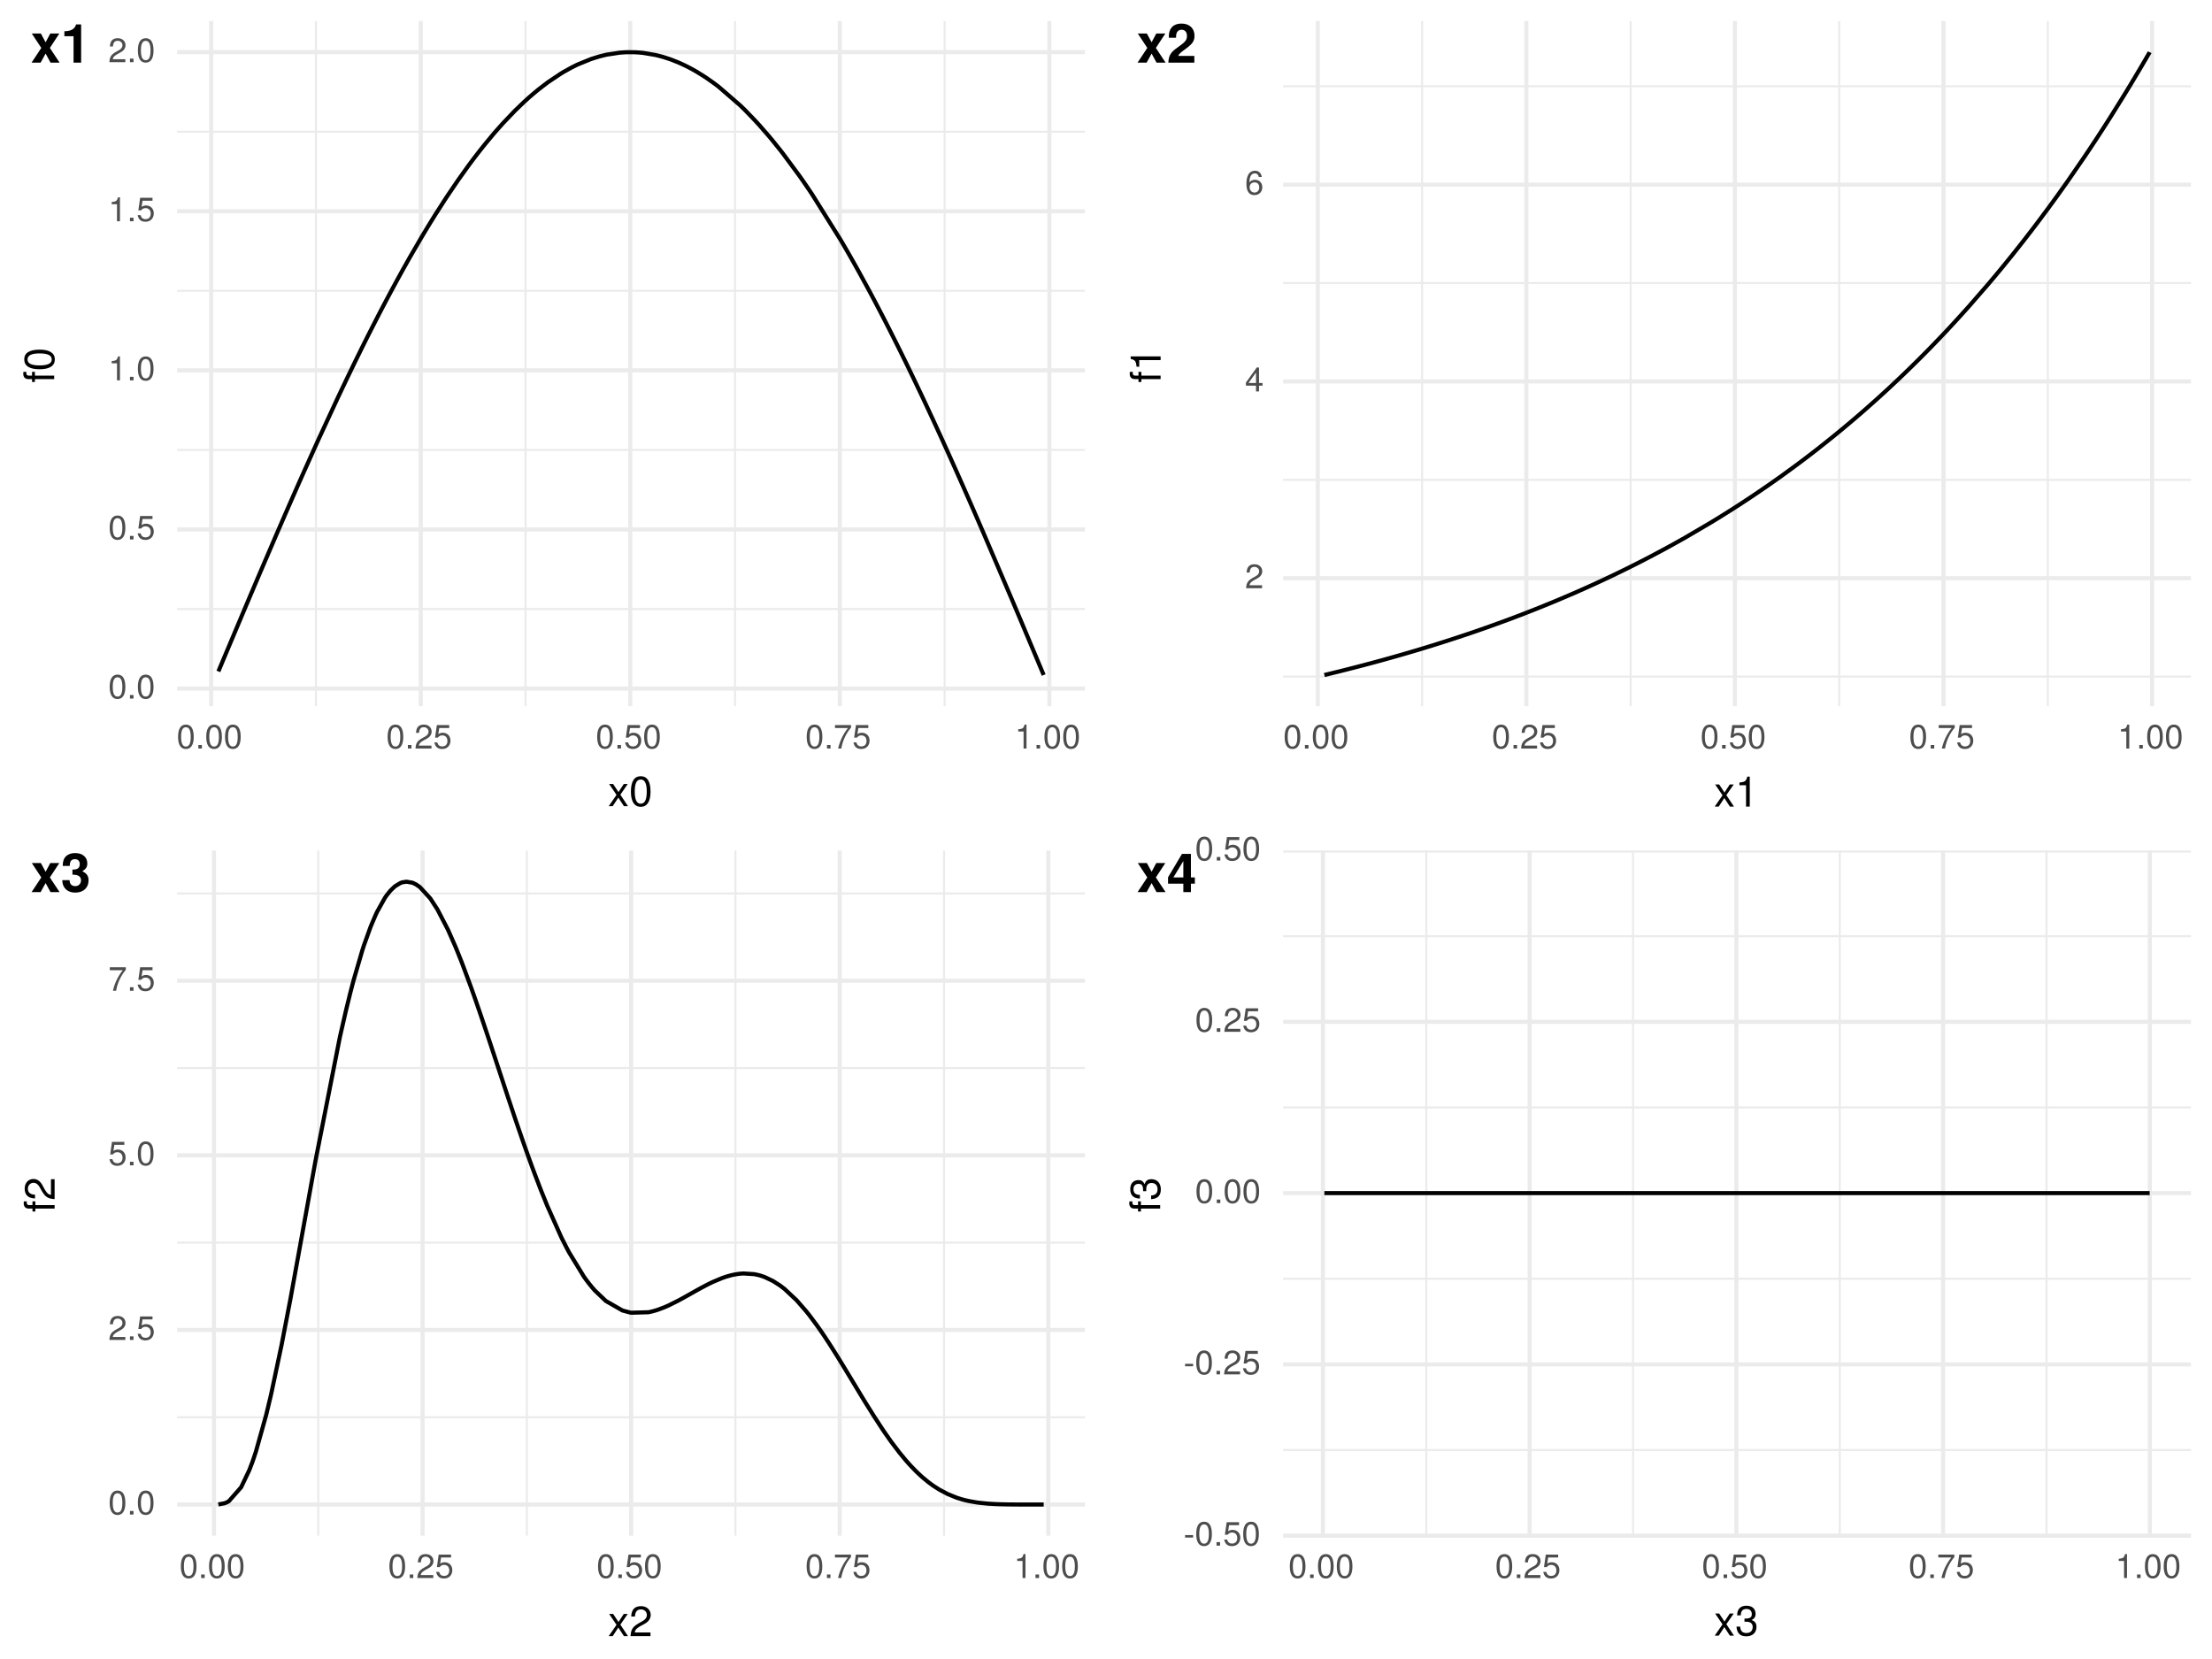 <?xml version="1.0" encoding="UTF-8"?>
<svg xmlns="http://www.w3.org/2000/svg" xmlns:xlink="http://www.w3.org/1999/xlink" width="576pt" height="432pt" viewBox="0 0 576 432" version="1.1">
<defs>
<g>
<symbol overflow="visible" id="glyph0-0">
<path style="stroke:none;" d=""/>
</symbol>
<symbol overflow="visible" id="glyph0-1">
<path style="stroke:none;" d="M 4.453 -3 C 4.453 -5.156 3.781 -6.234 2.422 -6.234 C 1.078 -6.234 0.375 -5.141 0.375 -3.047 C 0.375 -0.953 1.078 0.125 2.422 0.125 C 3.734 0.125 4.453 -0.953 4.453 -3 Z M 3.672 -3.062 C 3.672 -1.297 3.266 -0.516 2.406 -0.516 C 1.578 -0.516 1.172 -1.344 1.172 -3.047 C 1.172 -4.75 1.578 -5.547 2.422 -5.547 C 3.25 -5.547 3.672 -4.734 3.672 -3.062 Z M 3.672 -3.062 "/>
</symbol>
<symbol overflow="visible" id="glyph0-2">
<path style="stroke:none;" d="M 1.688 0 L 1.688 -0.922 L 0.766 -0.922 L 0.766 0 Z M 1.688 0 "/>
</symbol>
<symbol overflow="visible" id="glyph0-3">
<path style="stroke:none;" d="M 4.516 -2.062 C 4.516 -3.297 3.688 -4.109 2.5 -4.109 C 2.062 -4.109 1.703 -4 1.344 -3.734 L 1.594 -5.344 L 4.188 -5.344 L 4.188 -6.109 L 0.969 -6.109 L 0.5 -2.844 L 1.219 -2.844 C 1.578 -3.266 1.875 -3.422 2.359 -3.422 C 3.188 -3.422 3.719 -2.891 3.719 -1.969 C 3.719 -1.062 3.203 -0.547 2.359 -0.547 C 1.688 -0.547 1.266 -0.891 1.078 -1.594 L 0.312 -1.594 C 0.562 -0.359 1.266 0.125 2.375 0.125 C 3.641 0.125 4.516 -0.75 4.516 -2.062 Z M 4.516 -2.062 "/>
</symbol>
<symbol overflow="visible" id="glyph0-4">
<path style="stroke:none;" d="M 3.047 0 L 3.047 -6.234 L 2.547 -6.234 C 2.266 -5.281 2.094 -5.141 0.891 -5 L 0.891 -4.438 L 2.281 -4.438 L 2.281 0 Z M 3.047 0 "/>
</symbol>
<symbol overflow="visible" id="glyph0-5">
<path style="stroke:none;" d="M 4.5 -4.406 C 4.5 -5.469 3.672 -6.234 2.5 -6.234 C 1.219 -6.234 0.484 -5.594 0.438 -4.078 L 1.219 -4.078 C 1.281 -5.125 1.703 -5.562 2.469 -5.562 C 3.172 -5.562 3.703 -5.062 3.703 -4.391 C 3.703 -3.891 3.406 -3.469 2.859 -3.156 L 2.047 -2.703 C 0.75 -1.969 0.375 -1.375 0.297 0 L 4.453 0 L 4.453 -0.766 L 1.172 -0.766 C 1.25 -1.281 1.531 -1.594 2.297 -2.047 L 3.172 -2.531 C 4.047 -2.984 4.5 -3.641 4.5 -4.406 Z M 4.5 -4.406 "/>
</symbol>
<symbol overflow="visible" id="glyph0-6">
<path style="stroke:none;" d="M 4.578 -5.453 L 4.578 -6.109 L 0.406 -6.109 L 0.406 -5.344 L 3.781 -5.344 C 2.531 -3.781 1.656 -1.953 1.219 0 L 2.047 0 C 2.391 -2.016 3.266 -3.891 4.578 -5.453 Z M 4.578 -5.453 "/>
</symbol>
<symbol overflow="visible" id="glyph0-7">
<path style="stroke:none;" d="M 4.578 -1.5 L 4.578 -2.188 L 3.656 -2.188 L 3.656 -6.234 L 3.078 -6.234 L 0.25 -2.312 L 0.25 -1.5 L 2.875 -1.5 L 2.875 0 L 3.656 0 L 3.656 -1.5 Z M 2.875 -2.188 L 0.922 -2.188 L 2.875 -4.922 Z M 2.875 -2.188 "/>
</symbol>
<symbol overflow="visible" id="glyph0-8">
<path style="stroke:none;" d="M 4.516 -1.938 C 4.516 -3.094 3.719 -3.875 2.609 -3.875 C 1.984 -3.875 1.5 -3.641 1.172 -3.188 C 1.172 -4.703 1.672 -5.547 2.562 -5.547 C 3.109 -5.547 3.484 -5.203 3.609 -4.609 L 4.375 -4.609 C 4.234 -5.625 3.562 -6.234 2.609 -6.234 C 1.156 -6.234 0.375 -5.016 0.375 -2.844 C 0.375 -0.891 1.047 0.125 2.469 0.125 C 3.656 0.125 4.516 -0.719 4.516 -1.938 Z M 3.719 -1.875 C 3.719 -1.094 3.188 -0.547 2.484 -0.547 C 1.766 -0.547 1.219 -1.125 1.219 -1.922 C 1.219 -2.688 1.734 -3.188 2.5 -3.188 C 3.25 -3.188 3.719 -2.703 3.719 -1.875 Z M 3.719 -1.875 "/>
</symbol>
<symbol overflow="visible" id="glyph0-9">
<path style="stroke:none;" d="M 2.5 -2.109 L 2.5 -2.75 L 0.406 -2.75 L 0.406 -2.109 Z M 2.5 -2.109 "/>
</symbol>
<symbol overflow="visible" id="glyph1-0">
<path style="stroke:none;" d=""/>
</symbol>
<symbol overflow="visible" id="glyph1-1">
<path style="stroke:none;" d="M 5.203 0 L 3.219 -2.984 L 5.141 -5.766 L 4.109 -5.766 L 2.734 -3.672 L 1.344 -5.766 L 0.297 -5.766 L 2.219 -2.938 L 0.188 0 L 1.234 0 L 2.688 -2.219 L 4.141 0 Z M 5.203 0 "/>
</symbol>
<symbol overflow="visible" id="glyph1-2">
<path style="stroke:none;" d="M 5.578 -3.75 C 5.578 -6.453 4.719 -7.797 3.031 -7.797 C 1.344 -7.797 0.469 -6.438 0.469 -3.812 C 0.469 -1.188 1.359 0.172 3.031 0.172 C 4.672 0.172 5.578 -1.188 5.578 -3.75 Z M 4.594 -3.844 C 4.594 -1.625 4.078 -0.641 3 -0.641 C 1.984 -0.641 1.469 -1.672 1.469 -3.812 C 1.469 -5.938 1.984 -6.938 3.031 -6.938 C 4.062 -6.938 4.594 -5.922 4.594 -3.844 Z M 4.594 -3.844 "/>
</symbol>
<symbol overflow="visible" id="glyph1-3">
<path style="stroke:none;" d="M 3.812 0 L 3.812 -7.797 L 3.172 -7.797 C 2.844 -6.594 2.625 -6.438 1.125 -6.25 L 1.125 -5.562 L 2.844 -5.562 L 2.844 0 Z M 3.812 0 "/>
</symbol>
<symbol overflow="visible" id="glyph1-4">
<path style="stroke:none;" d="M 5.625 -5.516 C 5.625 -6.828 4.594 -7.797 3.125 -7.797 C 1.531 -7.797 0.609 -6.984 0.547 -5.094 L 1.516 -5.094 C 1.594 -6.406 2.141 -6.953 3.094 -6.953 C 3.969 -6.953 4.625 -6.328 4.625 -5.484 C 4.625 -4.875 4.266 -4.344 3.578 -3.953 L 2.562 -3.375 C 0.938 -2.453 0.469 -1.719 0.375 0 L 5.562 0 L 5.562 -0.953 L 1.469 -0.953 C 1.562 -1.594 1.906 -2 2.875 -2.562 L 3.969 -3.156 C 5.062 -3.734 5.625 -4.547 5.625 -5.516 Z M 5.625 -5.516 "/>
</symbol>
<symbol overflow="visible" id="glyph1-5">
<path style="stroke:none;" d="M 5.562 -2.266 C 5.562 -3.219 5.188 -3.766 4.25 -4.078 C 4.969 -4.359 5.328 -4.875 5.328 -5.656 C 5.328 -7 4.438 -7.797 2.953 -7.797 C 1.391 -7.797 0.547 -6.938 0.516 -5.281 L 1.484 -5.281 C 1.5 -6.438 1.984 -6.953 2.969 -6.953 C 3.828 -6.953 4.344 -6.453 4.344 -5.625 C 4.344 -4.781 3.984 -4.438 2.438 -4.438 L 2.438 -3.625 L 2.953 -3.625 C 4.031 -3.625 4.578 -3.125 4.578 -2.25 C 4.578 -1.281 3.969 -0.688 2.953 -0.688 C 1.906 -0.688 1.391 -1.219 1.312 -2.359 L 0.359 -2.359 C 0.469 -0.609 1.328 0.172 2.922 0.172 C 4.531 0.172 5.562 -0.797 5.562 -2.266 Z M 5.562 -2.266 "/>
</symbol>
<symbol overflow="visible" id="glyph2-0">
<path style="stroke:none;" d=""/>
</symbol>
<symbol overflow="visible" id="glyph2-1">
<path style="stroke:none;" d="M -5.016 -2.844 L -5.766 -2.844 L -5.766 -1.875 L -6.672 -1.875 C -7.047 -1.875 -7.25 -2.094 -7.25 -2.516 C -7.25 -2.594 -7.25 -2.625 -7.234 -2.844 L -8 -2.844 C -8.047 -2.625 -8.047 -2.516 -8.047 -2.328 C -8.047 -1.469 -7.562 -0.969 -6.75 -0.969 L -5.766 -0.969 L -5.766 -0.203 L -5.016 -0.203 L -5.016 -0.969 L 0 -0.969 L 0 -1.875 L -5.016 -1.875 Z M -5.016 -2.844 "/>
</symbol>
<symbol overflow="visible" id="glyph2-2">
<path style="stroke:none;" d="M -3.75 -5.578 C -6.453 -5.578 -7.797 -4.719 -7.797 -3.031 C -7.797 -1.344 -6.438 -0.469 -3.812 -0.469 C -1.188 -0.469 0.172 -1.359 0.172 -3.031 C 0.172 -4.672 -1.188 -5.578 -3.75 -5.578 Z M -3.844 -4.594 C -1.625 -4.594 -0.641 -4.078 -0.641 -3 C -0.641 -1.984 -1.672 -1.469 -3.812 -1.469 C -5.938 -1.469 -6.938 -1.984 -6.938 -3.031 C -6.938 -4.062 -5.922 -4.594 -3.844 -4.594 Z M -3.844 -4.594 "/>
</symbol>
<symbol overflow="visible" id="glyph2-3">
<path style="stroke:none;" d="M 0 -3.812 L -7.797 -3.812 L -7.797 -3.172 C -6.594 -2.844 -6.438 -2.625 -6.25 -1.125 L -5.562 -1.125 L -5.562 -2.844 L 0 -2.844 Z M 0 -3.812 "/>
</symbol>
<symbol overflow="visible" id="glyph2-4">
<path style="stroke:none;" d="M -5.516 -5.625 C -6.828 -5.625 -7.797 -4.594 -7.797 -3.125 C -7.797 -1.531 -6.984 -0.609 -5.094 -0.547 L -5.094 -1.516 C -6.406 -1.594 -6.953 -2.141 -6.953 -3.094 C -6.953 -3.969 -6.328 -4.625 -5.484 -4.625 C -4.875 -4.625 -4.344 -4.266 -3.953 -3.578 L -3.375 -2.562 C -2.453 -0.938 -1.719 -0.469 0 -0.375 L 0 -5.562 L -0.953 -5.562 L -0.953 -1.469 C -1.594 -1.562 -2 -1.906 -2.562 -2.875 L -3.156 -3.969 C -3.734 -5.062 -4.547 -5.625 -5.516 -5.625 Z M -5.516 -5.625 "/>
</symbol>
<symbol overflow="visible" id="glyph2-5">
<path style="stroke:none;" d="M -2.266 -5.562 C -3.219 -5.562 -3.766 -5.188 -4.078 -4.25 C -4.359 -4.969 -4.875 -5.328 -5.656 -5.328 C -7 -5.328 -7.797 -4.438 -7.797 -2.953 C -7.797 -1.391 -6.938 -0.547 -5.281 -0.516 L -5.281 -1.484 C -6.438 -1.5 -6.953 -1.984 -6.953 -2.969 C -6.953 -3.828 -6.453 -4.344 -5.625 -4.344 C -4.781 -4.344 -4.438 -3.984 -4.438 -2.438 L -3.625 -2.438 L -3.625 -2.953 C -3.625 -4.031 -3.125 -4.578 -2.25 -4.578 C -1.281 -4.578 -0.688 -3.969 -0.688 -2.953 C -0.688 -1.906 -1.219 -1.391 -2.359 -1.312 L -2.359 -0.359 C -0.609 -0.469 0.172 -1.328 0.172 -2.922 C 0.172 -4.531 -0.797 -5.562 -2.266 -5.562 Z M -2.266 -5.562 "/>
</symbol>
<symbol overflow="visible" id="glyph3-0">
<path style="stroke:none;" d=""/>
</symbol>
<symbol overflow="visible" id="glyph3-1">
<path style="stroke:none;" d="M 7.516 0 L 4.984 -3.828 L 7.453 -7.578 L 5.094 -7.578 L 3.875 -5.297 L 2.641 -7.578 L 0.281 -7.578 L 2.75 -3.828 L 0.219 0 L 2.578 0 L 3.875 -2.359 L 5.156 0 Z M 7.516 0 "/>
</symbol>
<symbol overflow="visible" id="glyph3-2">
<path style="stroke:none;" d="M 5.312 0 L 5.312 -9.953 L 4 -9.953 C 3.688 -8.781 2.672 -8.172 0.953 -8.172 L 0.953 -6.875 L 3.344 -6.875 L 3.344 0 Z M 5.312 0 "/>
</symbol>
<symbol overflow="visible" id="glyph3-3">
<path style="stroke:none;" d="M 7.234 -7.016 C 7.234 -8.938 5.906 -10.172 3.828 -10.172 C 1.75 -10.172 0.547 -8.953 0.547 -6.844 C 0.547 -6.75 0.547 -6.641 0.562 -6.484 L 2.438 -6.484 L 2.438 -6.812 C 2.438 -7.922 2.969 -8.562 3.859 -8.562 C 4.734 -8.562 5.266 -7.969 5.266 -6.969 C 5.266 -5.875 4.922 -5.438 2.719 -3.875 C 1.047 -2.719 0.516 -1.844 0.422 0 L 7.188 0 L 7.188 -1.75 L 2.984 -1.75 C 3.234 -2.297 3.547 -2.578 5 -3.641 C 6.734 -4.906 7.234 -5.656 7.234 -7.016 Z M 7.234 -7.016 "/>
</symbol>
<symbol overflow="visible" id="glyph3-4">
<path style="stroke:none;" d="M 7.25 -3.062 C 7.25 -4.234 6.75 -4.891 5.625 -5.438 C 6.547 -6.016 6.922 -6.547 6.922 -7.453 C 6.922 -9.109 5.688 -10.172 3.766 -10.172 C 1.844 -10.172 0.531 -9.156 0.531 -7 L 0.531 -6.828 L 2.359 -6.828 C 2.359 -8.062 2.75 -8.578 3.719 -8.578 C 4.516 -8.578 4.953 -8.109 4.953 -7.281 C 4.953 -6.281 4.375 -5.875 3.219 -5.875 L 3.047 -5.875 L 3.047 -4.547 C 4.516 -4.547 5.281 -4.125 5.281 -3.062 C 5.281 -2.188 4.656 -1.562 3.812 -1.562 C 2.875 -1.562 2.312 -2.094 2.312 -3.125 L 0.406 -3.125 C 0.406 -1.125 1.734 0.125 3.766 0.125 C 5.891 0.125 7.25 -1.125 7.25 -3.062 Z M 7.25 -3.062 "/>
</symbol>
<symbol overflow="visible" id="glyph3-5">
<path style="stroke:none;" d="M 7.328 -2.203 L 7.328 -3.828 L 6.297 -3.828 L 6.297 -9.953 L 3.969 -9.953 L 0.344 -3.859 L 0.344 -2.203 L 4.328 -2.203 L 4.328 0 L 6.297 0 L 6.297 -2.203 Z M 4.328 -3.828 L 1.734 -3.828 L 4.328 -8.094 Z M 4.328 -3.828 "/>
</symbol>
</g>
<clipPath id="clip1">
  <path d="M 46.117 158 L 283 158 L 283 159 L 46.117 159 Z M 46.117 158 "/>
</clipPath>
<clipPath id="clip2">
  <path d="M 46.117 116 L 283 116 L 283 118 L 46.117 118 Z M 46.117 116 "/>
</clipPath>
<clipPath id="clip3">
  <path d="M 46.117 75 L 283 75 L 283 76 L 46.117 76 Z M 46.117 75 "/>
</clipPath>
<clipPath id="clip4">
  <path d="M 46.117 34 L 283 34 L 283 35 L 46.117 35 Z M 46.117 34 "/>
</clipPath>
<clipPath id="clip5">
  <path d="M 82 5.48 L 83 5.48 L 83 184.883 L 82 184.883 Z M 82 5.48 "/>
</clipPath>
<clipPath id="clip6">
  <path d="M 136 5.48 L 138 5.48 L 138 184.883 L 136 184.883 Z M 136 5.48 "/>
</clipPath>
<clipPath id="clip7">
  <path d="M 191 5.48 L 192 5.48 L 192 184.883 L 191 184.883 Z M 191 5.48 "/>
</clipPath>
<clipPath id="clip8">
  <path d="M 245 5.48 L 247 5.48 L 247 184.883 L 245 184.883 Z M 245 5.48 "/>
</clipPath>
<clipPath id="clip9">
  <path d="M 46.117 178 L 283.52 178 L 283.52 180 L 46.117 180 Z M 46.117 178 "/>
</clipPath>
<clipPath id="clip10">
  <path d="M 46.117 137 L 283.52 137 L 283.52 139 L 46.117 139 Z M 46.117 137 "/>
</clipPath>
<clipPath id="clip11">
  <path d="M 46.117 95 L 283.52 95 L 283.52 97 L 46.117 97 Z M 46.117 95 "/>
</clipPath>
<clipPath id="clip12">
  <path d="M 46.117 54 L 283.52 54 L 283.52 56 L 46.117 56 Z M 46.117 54 "/>
</clipPath>
<clipPath id="clip13">
  <path d="M 46.117 13 L 283.52 13 L 283.52 15 L 46.117 15 Z M 46.117 13 "/>
</clipPath>
<clipPath id="clip14">
  <path d="M 54 5.48 L 56 5.48 L 56 184.883 L 54 184.883 Z M 54 5.48 "/>
</clipPath>
<clipPath id="clip15">
  <path d="M 109 5.48 L 111 5.48 L 111 184.883 L 109 184.883 Z M 109 5.48 "/>
</clipPath>
<clipPath id="clip16">
  <path d="M 163 5.48 L 165 5.48 L 165 184.883 L 163 184.883 Z M 163 5.48 "/>
</clipPath>
<clipPath id="clip17">
  <path d="M 218 5.48 L 220 5.48 L 220 184.883 L 218 184.883 Z M 218 5.48 "/>
</clipPath>
<clipPath id="clip18">
  <path d="M 272 5.48 L 274 5.48 L 274 184.883 L 272 184.883 Z M 272 5.48 "/>
</clipPath>
<clipPath id="clip19">
  <path d="M 334.117 175 L 571 175 L 571 177 L 334.117 177 Z M 334.117 175 "/>
</clipPath>
<clipPath id="clip20">
  <path d="M 334.117 124 L 571 124 L 571 126 L 334.117 126 Z M 334.117 124 "/>
</clipPath>
<clipPath id="clip21">
  <path d="M 334.117 73 L 571 73 L 571 74 L 334.117 74 Z M 334.117 73 "/>
</clipPath>
<clipPath id="clip22">
  <path d="M 334.117 22 L 571 22 L 571 23 L 334.117 23 Z M 334.117 22 "/>
</clipPath>
<clipPath id="clip23">
  <path d="M 370 5.48 L 371 5.48 L 371 184.883 L 370 184.883 Z M 370 5.48 "/>
</clipPath>
<clipPath id="clip24">
  <path d="M 424 5.48 L 425 5.48 L 425 184.883 L 424 184.883 Z M 424 5.48 "/>
</clipPath>
<clipPath id="clip25">
  <path d="M 478 5.48 L 480 5.48 L 480 184.883 L 478 184.883 Z M 478 5.48 "/>
</clipPath>
<clipPath id="clip26">
  <path d="M 532 5.48 L 534 5.48 L 534 184.883 L 532 184.883 Z M 532 5.48 "/>
</clipPath>
<clipPath id="clip27">
  <path d="M 334.117 150 L 571.52 150 L 571.52 152 L 334.117 152 Z M 334.117 150 "/>
</clipPath>
<clipPath id="clip28">
  <path d="M 334.117 98 L 571.52 98 L 571.52 100 L 334.117 100 Z M 334.117 98 "/>
</clipPath>
<clipPath id="clip29">
  <path d="M 334.117 47 L 571.52 47 L 571.52 49 L 334.117 49 Z M 334.117 47 "/>
</clipPath>
<clipPath id="clip30">
  <path d="M 342 5.48 L 344 5.48 L 344 184.883 L 342 184.883 Z M 342 5.48 "/>
</clipPath>
<clipPath id="clip31">
  <path d="M 396 5.48 L 398 5.48 L 398 184.883 L 396 184.883 Z M 396 5.48 "/>
</clipPath>
<clipPath id="clip32">
  <path d="M 451 5.48 L 453 5.48 L 453 184.883 L 451 184.883 Z M 451 5.48 "/>
</clipPath>
<clipPath id="clip33">
  <path d="M 505 5.48 L 507 5.48 L 507 184.883 L 505 184.883 Z M 505 5.48 "/>
</clipPath>
<clipPath id="clip34">
  <path d="M 559 5.48 L 561 5.48 L 561 184.883 L 559 184.883 Z M 559 5.48 "/>
</clipPath>
<clipPath id="clip35">
  <path d="M 46.117 368 L 283 368 L 283 370 L 46.117 370 Z M 46.117 368 "/>
</clipPath>
<clipPath id="clip36">
  <path d="M 46.117 323 L 283 323 L 283 324 L 46.117 324 Z M 46.117 323 "/>
</clipPath>
<clipPath id="clip37">
  <path d="M 46.117 277 L 283 277 L 283 279 L 46.117 279 Z M 46.117 277 "/>
</clipPath>
<clipPath id="clip38">
  <path d="M 46.117 232 L 283 232 L 283 233 L 46.117 233 Z M 46.117 232 "/>
</clipPath>
<clipPath id="clip39">
  <path d="M 82 221.48 L 84 221.48 L 84 400.883 L 82 400.883 Z M 82 221.48 "/>
</clipPath>
<clipPath id="clip40">
  <path d="M 136 221.48 L 138 221.48 L 138 400.883 L 136 400.883 Z M 136 221.48 "/>
</clipPath>
<clipPath id="clip41">
  <path d="M 191 221.48 L 192 221.48 L 192 400.883 L 191 400.883 Z M 191 221.48 "/>
</clipPath>
<clipPath id="clip42">
  <path d="M 245 221.48 L 247 221.48 L 247 400.883 L 245 400.883 Z M 245 221.48 "/>
</clipPath>
<clipPath id="clip43">
  <path d="M 46.117 391 L 283.52 391 L 283.52 393 L 46.117 393 Z M 46.117 391 "/>
</clipPath>
<clipPath id="clip44">
  <path d="M 46.117 345 L 283.52 345 L 283.52 347 L 46.117 347 Z M 46.117 345 "/>
</clipPath>
<clipPath id="clip45">
  <path d="M 46.117 300 L 283.52 300 L 283.52 302 L 46.117 302 Z M 46.117 300 "/>
</clipPath>
<clipPath id="clip46">
  <path d="M 46.117 254 L 283.52 254 L 283.52 256 L 46.117 256 Z M 46.117 254 "/>
</clipPath>
<clipPath id="clip47">
  <path d="M 55 221.48 L 57 221.48 L 57 400.883 L 55 400.883 Z M 55 221.48 "/>
</clipPath>
<clipPath id="clip48">
  <path d="M 109 221.48 L 111 221.48 L 111 400.883 L 109 400.883 Z M 109 221.48 "/>
</clipPath>
<clipPath id="clip49">
  <path d="M 163 221.48 L 165 221.48 L 165 400.883 L 163 400.883 Z M 163 221.48 "/>
</clipPath>
<clipPath id="clip50">
  <path d="M 218 221.48 L 220 221.48 L 220 400.883 L 218 400.883 Z M 218 221.48 "/>
</clipPath>
<clipPath id="clip51">
  <path d="M 272 221.48 L 274 221.48 L 274 400.883 L 272 400.883 Z M 272 221.48 "/>
</clipPath>
<clipPath id="clip52">
  <path d="M 334.117 377 L 571 377 L 571 378 L 334.117 378 Z M 334.117 377 "/>
</clipPath>
<clipPath id="clip53">
  <path d="M 334.117 332 L 571 332 L 571 334 L 334.117 334 Z M 334.117 332 "/>
</clipPath>
<clipPath id="clip54">
  <path d="M 334.117 288 L 571 288 L 571 289 L 334.117 289 Z M 334.117 288 "/>
</clipPath>
<clipPath id="clip55">
  <path d="M 334.117 243 L 571 243 L 571 245 L 334.117 245 Z M 334.117 243 "/>
</clipPath>
<clipPath id="clip56">
  <path d="M 371 221.48 L 372 221.48 L 372 400.883 L 371 400.883 Z M 371 221.48 "/>
</clipPath>
<clipPath id="clip57">
  <path d="M 424 221.48 L 426 221.48 L 426 400.883 L 424 400.883 Z M 424 221.48 "/>
</clipPath>
<clipPath id="clip58">
  <path d="M 478 221.48 L 480 221.48 L 480 400.883 L 478 400.883 Z M 478 221.48 "/>
</clipPath>
<clipPath id="clip59">
  <path d="M 532 221.48 L 534 221.48 L 534 400.883 L 532 400.883 Z M 532 221.48 "/>
</clipPath>
<clipPath id="clip60">
  <path d="M 334.117 399 L 571.52 399 L 571.52 400.883 L 334.117 400.883 Z M 334.117 399 "/>
</clipPath>
<clipPath id="clip61">
  <path d="M 334.117 354 L 571.52 354 L 571.52 356 L 334.117 356 Z M 334.117 354 "/>
</clipPath>
<clipPath id="clip62">
  <path d="M 334.117 310 L 571.52 310 L 571.52 312 L 334.117 312 Z M 334.117 310 "/>
</clipPath>
<clipPath id="clip63">
  <path d="M 334.117 265 L 571.52 265 L 571.52 267 L 334.117 267 Z M 334.117 265 "/>
</clipPath>
<clipPath id="clip64">
  <path d="M 334.117 221.48 L 571.52 221.48 L 571.52 223 L 334.117 223 Z M 334.117 221.48 "/>
</clipPath>
<clipPath id="clip65">
  <path d="M 343 221.48 L 346 221.48 L 346 400.883 L 343 400.883 Z M 343 221.48 "/>
</clipPath>
<clipPath id="clip66">
  <path d="M 397 221.48 L 399 221.48 L 399 400.883 L 397 400.883 Z M 397 221.48 "/>
</clipPath>
<clipPath id="clip67">
  <path d="M 451 221.48 L 453 221.48 L 453 400.883 L 451 400.883 Z M 451 221.48 "/>
</clipPath>
<clipPath id="clip68">
  <path d="M 505 221.48 L 507 221.48 L 507 400.883 L 505 400.883 Z M 505 221.48 "/>
</clipPath>
<clipPath id="clip69">
  <path d="M 559 221.48 L 561 221.48 L 561 400.883 L 559 400.883 Z M 559 221.48 "/>
</clipPath>
</defs>
<g id="surface3">
<rect x="0" y="0" width="576" height="432" style="fill:rgb(100%,100%,100%);fill-opacity:1;stroke:none;"/>
<g clip-path="url(#clip1)" clip-rule="nonzero">
<path style="fill:none;stroke-width:0.533;stroke-linecap:butt;stroke-linejoin:round;stroke:rgb(92.157%,92.157%,92.157%);stroke-opacity:1;stroke-miterlimit:10;" d="M 46.117 158.586 L 282.52 158.586 "/>
</g>
<g clip-path="url(#clip2)" clip-rule="nonzero">
<path style="fill:none;stroke-width:0.533;stroke-linecap:butt;stroke-linejoin:round;stroke:rgb(92.157%,92.157%,92.157%);stroke-opacity:1;stroke-miterlimit:10;" d="M 46.117 117.156 L 282.52 117.156 "/>
</g>
<g clip-path="url(#clip3)" clip-rule="nonzero">
<path style="fill:none;stroke-width:0.533;stroke-linecap:butt;stroke-linejoin:round;stroke:rgb(92.157%,92.157%,92.157%);stroke-opacity:1;stroke-miterlimit:10;" d="M 46.117 75.727 L 282.52 75.727 "/>
</g>
<g clip-path="url(#clip4)" clip-rule="nonzero">
<path style="fill:none;stroke-width:0.533;stroke-linecap:butt;stroke-linejoin:round;stroke:rgb(92.157%,92.157%,92.157%);stroke-opacity:1;stroke-miterlimit:10;" d="M 46.117 34.297 L 282.52 34.297 "/>
</g>
<g clip-path="url(#clip5)" clip-rule="nonzero">
<path style="fill:none;stroke-width:0.533;stroke-linecap:butt;stroke-linejoin:round;stroke:rgb(92.157%,92.157%,92.157%);stroke-opacity:1;stroke-miterlimit:10;" d="M 82.277 183.883 L 82.277 5.48 "/>
</g>
<g clip-path="url(#clip6)" clip-rule="nonzero">
<path style="fill:none;stroke-width:0.533;stroke-linecap:butt;stroke-linejoin:round;stroke:rgb(92.157%,92.157%,92.157%);stroke-opacity:1;stroke-miterlimit:10;" d="M 136.84 183.883 L 136.84 5.48 "/>
</g>
<g clip-path="url(#clip7)" clip-rule="nonzero">
<path style="fill:none;stroke-width:0.533;stroke-linecap:butt;stroke-linejoin:round;stroke:rgb(92.157%,92.157%,92.157%);stroke-opacity:1;stroke-miterlimit:10;" d="M 191.406 183.883 L 191.406 5.48 "/>
</g>
<g clip-path="url(#clip8)" clip-rule="nonzero">
<path style="fill:none;stroke-width:0.533;stroke-linecap:butt;stroke-linejoin:round;stroke:rgb(92.157%,92.157%,92.157%);stroke-opacity:1;stroke-miterlimit:10;" d="M 245.973 183.883 L 245.973 5.48 "/>
</g>
<g clip-path="url(#clip9)" clip-rule="nonzero">
<path style="fill:none;stroke-width:1.067;stroke-linecap:butt;stroke-linejoin:round;stroke:rgb(92.157%,92.157%,92.157%);stroke-opacity:1;stroke-miterlimit:10;" d="M 46.117 179.301 L 282.52 179.301 "/>
</g>
<g clip-path="url(#clip10)" clip-rule="nonzero">
<path style="fill:none;stroke-width:1.067;stroke-linecap:butt;stroke-linejoin:round;stroke:rgb(92.157%,92.157%,92.157%);stroke-opacity:1;stroke-miterlimit:10;" d="M 46.117 137.871 L 282.52 137.871 "/>
</g>
<g clip-path="url(#clip11)" clip-rule="nonzero">
<path style="fill:none;stroke-width:1.067;stroke-linecap:butt;stroke-linejoin:round;stroke:rgb(92.157%,92.157%,92.157%);stroke-opacity:1;stroke-miterlimit:10;" d="M 46.117 96.441 L 282.52 96.441 "/>
</g>
<g clip-path="url(#clip12)" clip-rule="nonzero">
<path style="fill:none;stroke-width:1.067;stroke-linecap:butt;stroke-linejoin:round;stroke:rgb(92.157%,92.157%,92.157%);stroke-opacity:1;stroke-miterlimit:10;" d="M 46.117 55.012 L 282.52 55.012 "/>
</g>
<g clip-path="url(#clip13)" clip-rule="nonzero">
<path style="fill:none;stroke-width:1.067;stroke-linecap:butt;stroke-linejoin:round;stroke:rgb(92.157%,92.157%,92.157%);stroke-opacity:1;stroke-miterlimit:10;" d="M 46.117 13.582 L 282.52 13.582 "/>
</g>
<g clip-path="url(#clip14)" clip-rule="nonzero">
<path style="fill:none;stroke-width:1.067;stroke-linecap:butt;stroke-linejoin:round;stroke:rgb(92.157%,92.157%,92.157%);stroke-opacity:1;stroke-miterlimit:10;" d="M 54.992 183.883 L 54.992 5.48 "/>
</g>
<g clip-path="url(#clip15)" clip-rule="nonzero">
<path style="fill:none;stroke-width:1.067;stroke-linecap:butt;stroke-linejoin:round;stroke:rgb(92.157%,92.157%,92.157%);stroke-opacity:1;stroke-miterlimit:10;" d="M 109.559 183.883 L 109.559 5.48 "/>
</g>
<g clip-path="url(#clip16)" clip-rule="nonzero">
<path style="fill:none;stroke-width:1.067;stroke-linecap:butt;stroke-linejoin:round;stroke:rgb(92.157%,92.157%,92.157%);stroke-opacity:1;stroke-miterlimit:10;" d="M 164.125 183.883 L 164.125 5.48 "/>
</g>
<g clip-path="url(#clip17)" clip-rule="nonzero">
<path style="fill:none;stroke-width:1.067;stroke-linecap:butt;stroke-linejoin:round;stroke:rgb(92.157%,92.157%,92.157%);stroke-opacity:1;stroke-miterlimit:10;" d="M 218.688 183.883 L 218.688 5.48 "/>
</g>
<g clip-path="url(#clip18)" clip-rule="nonzero">
<path style="fill:none;stroke-width:1.067;stroke-linecap:butt;stroke-linejoin:round;stroke:rgb(92.157%,92.157%,92.157%);stroke-opacity:1;stroke-miterlimit:10;" d="M 273.254 183.883 L 273.254 5.48 "/>
</g>
<path style="fill:none;stroke-width:1.067;stroke-linecap:butt;stroke-linejoin:round;stroke:rgb(0%,0%,0%);stroke-opacity:1;stroke-miterlimit:1;" d="M 56.863 174.84 L 57.559 173.188 L 58.34 171.324 L 63.402 159.297 L 63.98 157.926 L 65.43 154.504 L 67.57 149.469 L 72.098 138.914 L 72.25 138.562 L 75.195 131.789 L 75.375 131.379 L 76.453 128.926 L 76.535 128.738 L 77.582 126.363 L 77.777 125.922 L 78.023 125.371 L 78.738 123.762 L 78.914 123.367 L 79.32 122.457 L 82.043 116.398 L 82.195 116.059 L 82.305 115.824 L 82.891 114.531 L 83.145 113.973 L 87.781 103.965 L 88.262 102.945 L 90.152 98.969 L 90.258 98.754 L 90.727 97.773 L 90.918 97.379 L 91.672 95.824 L 92.16 94.812 L 92.758 93.594 L 94.355 90.352 L 95.215 88.629 L 95.957 87.152 L 95.961 87.145 L 97.906 83.332 L 98.395 82.383 L 98.633 81.918 L 99.07 81.078 L 100.312 78.707 L 100.641 78.09 L 101.484 76.504 L 101.578 76.328 L 102.18 75.207 L 103.621 72.555 L 103.977 71.906 L 104.801 70.414 L 105.047 69.973 L 106.695 67.047 L 109.793 61.727 L 111.211 59.371 L 111.395 59.066 L 112.266 57.648 L 113.328 55.938 L 113.359 55.891 L 113.406 55.816 L 115.918 51.902 L 116.039 51.719 L 116.047 51.703 L 116.426 51.129 L 119.293 46.902 L 121.523 43.777 L 121.832 43.348 L 122.09 43 L 122.512 42.43 L 123.211 41.496 L 123.535 41.07 L 123.812 40.703 L 124.668 39.598 L 124.996 39.18 L 125.277 38.82 L 125.758 38.219 L 125.945 37.984 L 126.527 37.266 L 128.387 35.027 L 128.695 34.668 L 129.324 33.941 L 129.555 33.68 L 130.938 32.133 L 134.07 28.848 L 134.086 28.832 L 136.465 26.543 L 137.52 25.586 L 137.754 25.379 L 139.012 24.293 L 140.277 23.25 L 142.68 21.414 L 146.035 19.168 L 146.508 18.883 L 146.668 18.785 L 148.809 17.594 L 150.062 16.965 L 150.523 16.75 L 153.934 15.363 L 156.062 14.699 L 157.855 14.258 L 157.984 14.23 L 161.398 13.711 L 162.723 13.617 L 162.969 13.605 L 163.566 13.59 L 165.223 13.605 L 165.812 13.633 L 166.746 13.703 L 167.453 13.773 L 170.668 14.316 L 171.555 14.531 L 172.414 14.762 L 172.527 14.793 L 172.996 14.934 L 174.465 15.414 L 174.926 15.582 L 176.621 16.258 L 176.816 16.34 L 177.312 16.559 L 178.617 17.176 L 179.566 17.66 L 180.242 18.023 L 181.062 18.484 L 181.406 18.684 L 183.055 19.699 L 184.129 20.406 L 185.891 21.652 L 186.199 21.879 L 186.41 22.035 L 186.91 22.414 L 187.105 22.566 L 187.129 22.586 L 192.711 27.414 L 193.859 28.531 L 194.148 28.82 L 196.703 31.473 L 197.812 32.688 L 200.262 35.5 L 201.215 36.645 L 203.363 39.32 L 203.406 39.375 L 203.875 39.98 L 208.27 45.926 L 208.582 46.371 L 209.023 47.004 L 210.383 48.98 L 211.453 50.574 L 218.934 62.531 L 219.668 63.781 L 219.934 64.238 L 220.766 65.672 L 220.82 65.766 L 221.051 66.172 L 222.254 68.285 L 222.312 68.391 L 222.898 69.434 L 223.633 70.746 L 225.875 74.848 L 226.156 75.367 L 226.609 76.207 L 226.652 76.293 L 227.672 78.203 L 229.742 82.164 L 230.219 83.09 L 231.242 85.086 L 233.117 88.801 L 234.086 90.746 L 234.129 90.832 L 234.445 91.469 L 234.891 92.375 L 236.035 94.707 L 236.086 94.812 L 236.203 95.051 L 236.359 95.371 L 238.031 98.836 L 239.258 101.41 L 239.891 102.738 L 240.777 104.621 L 241.398 105.949 L 243.043 109.484 L 244.426 112.492 L 245.086 113.938 L 246.43 116.895 L 246.949 118.043 L 247.035 118.234 L 248.855 122.289 L 249.156 122.961 L 249.16 122.969 L 250.844 126.766 L 250.879 126.848 L 252.141 129.707 L 252.855 131.336 L 253.645 133.141 L 253.707 133.285 L 254.359 134.781 L 256.031 138.641 L 263.504 156.121 L 264.234 157.848 L 265.895 161.781 L 271.773 175.773 "/>
<g style="fill:rgb(30.196%,30.196%,30.196%);fill-opacity:1;">
  <use xlink:href="#glyph0-1" x="28.188" y="181.903"/>
  <use xlink:href="#glyph0-2" x="33.08" y="181.903"/>
  <use xlink:href="#glyph0-1" x="35.526" y="181.903"/>
</g>
<g style="fill:rgb(30.196%,30.196%,30.196%);fill-opacity:1;">
  <use xlink:href="#glyph0-1" x="28.188" y="140.474"/>
  <use xlink:href="#glyph0-2" x="33.08" y="140.474"/>
  <use xlink:href="#glyph0-3" x="35.526" y="140.474"/>
</g>
<g style="fill:rgb(30.196%,30.196%,30.196%);fill-opacity:1;">
  <use xlink:href="#glyph0-4" x="28.188" y="99.044"/>
  <use xlink:href="#glyph0-2" x="33.08" y="99.044"/>
  <use xlink:href="#glyph0-1" x="35.526" y="99.044"/>
</g>
<g style="fill:rgb(30.196%,30.196%,30.196%);fill-opacity:1;">
  <use xlink:href="#glyph0-4" x="28.188" y="57.614"/>
  <use xlink:href="#glyph0-2" x="33.08" y="57.614"/>
  <use xlink:href="#glyph0-3" x="35.526" y="57.614"/>
</g>
<g style="fill:rgb(30.196%,30.196%,30.196%);fill-opacity:1;">
  <use xlink:href="#glyph0-5" x="28.188" y="16.185"/>
  <use xlink:href="#glyph0-2" x="33.08" y="16.185"/>
  <use xlink:href="#glyph0-1" x="35.526" y="16.185"/>
</g>
<g style="fill:rgb(30.196%,30.196%,30.196%);fill-opacity:1;">
  <use xlink:href="#glyph0-1" x="45.992" y="194.915"/>
  <use xlink:href="#glyph0-2" x="50.885" y="194.915"/>
  <use xlink:href="#glyph0-1" x="53.331" y="194.915"/>
  <use xlink:href="#glyph0-1" x="58.224" y="194.915"/>
</g>
<g style="fill:rgb(30.196%,30.196%,30.196%);fill-opacity:1;">
  <use xlink:href="#glyph0-1" x="100.559" y="194.915"/>
  <use xlink:href="#glyph0-2" x="105.451" y="194.915"/>
  <use xlink:href="#glyph0-5" x="107.897" y="194.915"/>
  <use xlink:href="#glyph0-3" x="112.79" y="194.915"/>
</g>
<g style="fill:rgb(30.196%,30.196%,30.196%);fill-opacity:1;">
  <use xlink:href="#glyph0-1" x="155.125" y="194.915"/>
  <use xlink:href="#glyph0-2" x="160.018" y="194.915"/>
  <use xlink:href="#glyph0-3" x="162.464" y="194.915"/>
  <use xlink:href="#glyph0-1" x="167.356" y="194.915"/>
</g>
<g style="fill:rgb(30.196%,30.196%,30.196%);fill-opacity:1;">
  <use xlink:href="#glyph0-1" x="209.688" y="194.915"/>
  <use xlink:href="#glyph0-2" x="214.58" y="194.915"/>
  <use xlink:href="#glyph0-6" x="217.026" y="194.915"/>
  <use xlink:href="#glyph0-3" x="221.919" y="194.915"/>
</g>
<g style="fill:rgb(30.196%,30.196%,30.196%);fill-opacity:1;">
  <use xlink:href="#glyph0-4" x="264.254" y="194.915"/>
  <use xlink:href="#glyph0-2" x="269.146" y="194.915"/>
  <use xlink:href="#glyph0-1" x="271.593" y="194.915"/>
  <use xlink:href="#glyph0-1" x="276.485" y="194.915"/>
</g>
<g style="fill:rgb(0%,0%,0%);fill-opacity:1;">
  <use xlink:href="#glyph1-1" x="158.32" y="209.921"/>
  <use xlink:href="#glyph1-2" x="163.82" y="209.921"/>
</g>
<g style="fill:rgb(0%,0%,0%);fill-opacity:1;">
  <use xlink:href="#glyph2-1" x="14.108" y="99.68"/>
  <use xlink:href="#glyph2-2" x="14.108" y="96.622"/>
</g>
<g style="fill:rgb(0%,0%,0%);fill-opacity:1;">
  <use xlink:href="#glyph3-1" x="8" y="16.309"/>
  <use xlink:href="#glyph3-2" x="15.812" y="16.309"/>
</g>
<g clip-path="url(#clip19)" clip-rule="nonzero">
<path style="fill:none;stroke-width:0.533;stroke-linecap:butt;stroke-linejoin:round;stroke:rgb(92.157%,92.157%,92.157%);stroke-opacity:1;stroke-miterlimit:10;" d="M 334.117 176.18 L 570.52 176.18 "/>
</g>
<g clip-path="url(#clip20)" clip-rule="nonzero">
<path style="fill:none;stroke-width:0.533;stroke-linecap:butt;stroke-linejoin:round;stroke:rgb(92.157%,92.157%,92.157%);stroke-opacity:1;stroke-miterlimit:10;" d="M 334.117 124.941 L 570.52 124.941 "/>
</g>
<g clip-path="url(#clip21)" clip-rule="nonzero">
<path style="fill:none;stroke-width:0.533;stroke-linecap:butt;stroke-linejoin:round;stroke:rgb(92.157%,92.157%,92.157%);stroke-opacity:1;stroke-miterlimit:10;" d="M 334.117 73.699 L 570.52 73.699 "/>
</g>
<g clip-path="url(#clip22)" clip-rule="nonzero">
<path style="fill:none;stroke-width:0.533;stroke-linecap:butt;stroke-linejoin:round;stroke:rgb(92.157%,92.157%,92.157%);stroke-opacity:1;stroke-miterlimit:10;" d="M 334.117 22.461 L 570.52 22.461 "/>
</g>
<g clip-path="url(#clip23)" clip-rule="nonzero">
<path style="fill:none;stroke-width:0.533;stroke-linecap:butt;stroke-linejoin:round;stroke:rgb(92.157%,92.157%,92.157%);stroke-opacity:1;stroke-miterlimit:10;" d="M 370.301 183.883 L 370.301 5.48 "/>
</g>
<g clip-path="url(#clip24)" clip-rule="nonzero">
<path style="fill:none;stroke-width:0.533;stroke-linecap:butt;stroke-linejoin:round;stroke:rgb(92.157%,92.157%,92.157%);stroke-opacity:1;stroke-miterlimit:10;" d="M 424.617 183.883 L 424.617 5.48 "/>
</g>
<g clip-path="url(#clip25)" clip-rule="nonzero">
<path style="fill:none;stroke-width:0.533;stroke-linecap:butt;stroke-linejoin:round;stroke:rgb(92.157%,92.157%,92.157%);stroke-opacity:1;stroke-miterlimit:10;" d="M 478.934 183.883 L 478.934 5.48 "/>
</g>
<g clip-path="url(#clip26)" clip-rule="nonzero">
<path style="fill:none;stroke-width:0.533;stroke-linecap:butt;stroke-linejoin:round;stroke:rgb(92.157%,92.157%,92.157%);stroke-opacity:1;stroke-miterlimit:10;" d="M 533.246 183.883 L 533.246 5.48 "/>
</g>
<g clip-path="url(#clip27)" clip-rule="nonzero">
<path style="fill:none;stroke-width:1.067;stroke-linecap:butt;stroke-linejoin:round;stroke:rgb(92.157%,92.157%,92.157%);stroke-opacity:1;stroke-miterlimit:10;" d="M 334.117 150.562 L 570.52 150.562 "/>
</g>
<g clip-path="url(#clip28)" clip-rule="nonzero">
<path style="fill:none;stroke-width:1.067;stroke-linecap:butt;stroke-linejoin:round;stroke:rgb(92.157%,92.157%,92.157%);stroke-opacity:1;stroke-miterlimit:10;" d="M 334.117 99.32 L 570.52 99.32 "/>
</g>
<g clip-path="url(#clip29)" clip-rule="nonzero">
<path style="fill:none;stroke-width:1.067;stroke-linecap:butt;stroke-linejoin:round;stroke:rgb(92.157%,92.157%,92.157%);stroke-opacity:1;stroke-miterlimit:10;" d="M 334.117 48.082 L 570.52 48.082 "/>
</g>
<g clip-path="url(#clip30)" clip-rule="nonzero">
<path style="fill:none;stroke-width:1.067;stroke-linecap:butt;stroke-linejoin:round;stroke:rgb(92.157%,92.157%,92.157%);stroke-opacity:1;stroke-miterlimit:10;" d="M 343.145 183.883 L 343.145 5.48 "/>
</g>
<g clip-path="url(#clip31)" clip-rule="nonzero">
<path style="fill:none;stroke-width:1.067;stroke-linecap:butt;stroke-linejoin:round;stroke:rgb(92.157%,92.157%,92.157%);stroke-opacity:1;stroke-miterlimit:10;" d="M 397.461 183.883 L 397.461 5.48 "/>
</g>
<g clip-path="url(#clip32)" clip-rule="nonzero">
<path style="fill:none;stroke-width:1.067;stroke-linecap:butt;stroke-linejoin:round;stroke:rgb(92.157%,92.157%,92.157%);stroke-opacity:1;stroke-miterlimit:10;" d="M 451.773 183.883 L 451.773 5.48 "/>
</g>
<g clip-path="url(#clip33)" clip-rule="nonzero">
<path style="fill:none;stroke-width:1.067;stroke-linecap:butt;stroke-linejoin:round;stroke:rgb(92.157%,92.157%,92.157%);stroke-opacity:1;stroke-miterlimit:10;" d="M 506.09 183.883 L 506.09 5.48 "/>
</g>
<g clip-path="url(#clip34)" clip-rule="nonzero">
<path style="fill:none;stroke-width:1.067;stroke-linecap:butt;stroke-linejoin:round;stroke:rgb(92.157%,92.157%,92.157%);stroke-opacity:1;stroke-miterlimit:10;" d="M 560.406 183.883 L 560.406 5.48 "/>
</g>
<path style="fill:none;stroke-width:1.067;stroke-linecap:butt;stroke-linejoin:round;stroke:rgb(0%,0%,0%);stroke-opacity:1;stroke-miterlimit:1;" d="M 344.863 175.773 L 344.906 175.762 L 348.297 174.938 L 349.418 174.66 L 350.27 174.445 L 352.34 173.918 L 352.641 173.84 L 353.613 173.59 L 354.156 173.449 L 354.297 173.41 L 354.695 173.309 L 355.031 173.219 L 355.262 173.16 L 357.777 172.488 L 357.789 172.484 L 359.715 171.961 L 360.836 171.648 L 361.656 171.422 L 362.121 171.293 L 363.359 170.941 L 363.773 170.824 L 363.938 170.777 L 364.5 170.617 L 365.082 170.449 L 365.645 170.285 L 366.203 170.121 L 366.41 170.062 L 366.984 169.895 L 367.543 169.73 L 369.145 169.254 L 369.68 169.094 L 371.516 168.535 L 372.523 168.227 L 375.625 167.25 L 378.145 166.441 L 378.418 166.352 L 381.477 165.34 L 383.781 164.559 L 384.367 164.359 L 384.465 164.324 L 386.84 163.496 L 388.129 163.039 L 388.262 162.988 L 391.57 161.789 L 392.816 161.328 L 394.297 160.773 L 396.094 160.09 L 396.902 159.777 L 397.684 159.473 L 398.086 159.316 L 398.188 159.277 L 398.297 159.234 L 398.594 159.117 L 399.68 158.688 L 400.691 158.285 L 402.18 157.684 L 403.555 157.121 L 404.336 156.801 L 405.352 156.379 L 405.879 156.156 L 406.359 155.953 L 406.555 155.871 L 410.133 154.336 L 411.203 153.863 L 411.379 153.785 L 412.551 153.266 L 413.031 153.051 L 413.809 152.703 L 415.059 152.133 L 415.582 151.891 L 416.434 151.5 L 416.52 151.461 L 416.68 151.387 L 416.914 151.277 L 417.602 150.957 L 419.023 150.285 L 420.184 149.734 L 421.91 148.898 L 421.977 148.867 L 423.387 148.172 L 424.543 147.602 L 427.281 146.219 L 427.84 145.93 L 428.625 145.527 L 430.32 144.641 L 430.539 144.523 L 432.949 143.238 L 433.641 142.867 L 434.805 142.23 L 435.34 141.938 L 438.68 140.07 L 445.441 136.102 L 446.695 135.34 L 447.32 134.957 L 447.43 134.891 L 450.238 133.137 L 451.371 132.418 L 452.898 131.434 L 453.012 131.363 L 455.859 129.492 L 456.777 128.875 L 457.68 128.266 L 460.648 126.23 L 461.16 125.875 L 462.824 124.699 L 464.141 123.762 L 468.047 120.902 L 469.566 119.766 L 470.332 119.184 L 471.199 118.523 L 471.922 117.969 L 472.086 117.84 L 472.23 117.73 L 472.551 117.48 L 472.648 117.402 L 473.59 116.672 L 477.254 113.75 L 477.27 113.738 L 477.66 113.418 L 477.703 113.383 L 479.301 112.074 L 479.859 111.613 L 481.773 110.008 L 482.953 109.008 L 483.133 108.855 L 484.426 107.742 L 485.035 107.211 L 486.156 106.23 L 486.355 106.055 L 488.957 103.734 L 491.605 101.316 L 491.777 101.156 L 491.938 101.004 L 492.379 100.594 L 494.68 98.43 L 496.281 96.895 L 496.672 96.516 L 499.148 94.086 L 500.164 93.074 L 500.938 92.297 L 500.984 92.25 L 501.41 91.82 L 502.07 91.152 L 502.68 90.531 L 502.805 90.402 L 504.379 88.773 L 505.664 87.43 L 506.117 86.953 L 506.617 86.422 L 507.395 85.594 L 508.004 84.941 L 509.934 82.844 L 512.551 79.945 L 517.695 74.035 L 519.227 72.219 L 519.414 71.996 L 521.137 69.926 L 521.156 69.898 L 521.633 69.316 L 521.711 69.223 L 524.047 66.344 L 525.539 64.465 L 526.844 62.805 L 528.652 60.473 L 528.785 60.301 L 530.094 58.586 L 530.379 58.211 L 533.516 54.008 L 533.66 53.809 L 533.848 53.551 L 535.746 50.938 L 536.09 50.457 L 536.148 50.375 L 538.438 47.156 L 538.512 47.047 L 542.809 40.805 L 543.641 39.562 L 543.879 39.211 L 544.41 38.414 L 545.688 36.48 L 547.469 33.746 L 548.691 31.844 L 548.945 31.449 L 549.504 30.57 L 553.188 24.664 L 553.203 24.637 L 554.586 22.367 L 554.598 22.352 L 556.562 19.07 L 556.973 18.383 L 557.023 18.293 L 557.086 18.191 L 558.914 15.078 L 559.492 14.078 L 559.598 13.895 L 559.762 13.613 L 559.773 13.59 "/>
<g style="fill:rgb(30.196%,30.196%,30.196%);fill-opacity:1;">
  <use xlink:href="#glyph0-5" x="324.188" y="153.165"/>
</g>
<g style="fill:rgb(30.196%,30.196%,30.196%);fill-opacity:1;">
  <use xlink:href="#glyph0-7" x="324.188" y="101.923"/>
</g>
<g style="fill:rgb(30.196%,30.196%,30.196%);fill-opacity:1;">
  <use xlink:href="#glyph0-8" x="324.188" y="50.685"/>
</g>
<g style="fill:rgb(30.196%,30.196%,30.196%);fill-opacity:1;">
  <use xlink:href="#glyph0-1" x="334.145" y="194.915"/>
  <use xlink:href="#glyph0-2" x="339.037" y="194.915"/>
  <use xlink:href="#glyph0-1" x="341.483" y="194.915"/>
  <use xlink:href="#glyph0-1" x="346.376" y="194.915"/>
</g>
<g style="fill:rgb(30.196%,30.196%,30.196%);fill-opacity:1;">
  <use xlink:href="#glyph0-1" x="388.461" y="194.915"/>
  <use xlink:href="#glyph0-2" x="393.354" y="194.915"/>
  <use xlink:href="#glyph0-5" x="395.8" y="194.915"/>
  <use xlink:href="#glyph0-3" x="400.692" y="194.915"/>
</g>
<g style="fill:rgb(30.196%,30.196%,30.196%);fill-opacity:1;">
  <use xlink:href="#glyph0-1" x="442.773" y="194.915"/>
  <use xlink:href="#glyph0-2" x="447.666" y="194.915"/>
  <use xlink:href="#glyph0-3" x="450.112" y="194.915"/>
  <use xlink:href="#glyph0-1" x="455.005" y="194.915"/>
</g>
<g style="fill:rgb(30.196%,30.196%,30.196%);fill-opacity:1;">
  <use xlink:href="#glyph0-1" x="497.09" y="194.915"/>
  <use xlink:href="#glyph0-2" x="501.982" y="194.915"/>
  <use xlink:href="#glyph0-6" x="504.429" y="194.915"/>
  <use xlink:href="#glyph0-3" x="509.321" y="194.915"/>
</g>
<g style="fill:rgb(30.196%,30.196%,30.196%);fill-opacity:1;">
  <use xlink:href="#glyph0-4" x="551.406" y="194.915"/>
  <use xlink:href="#glyph0-2" x="556.299" y="194.915"/>
  <use xlink:href="#glyph0-1" x="558.745" y="194.915"/>
  <use xlink:href="#glyph0-1" x="563.638" y="194.915"/>
</g>
<g style="fill:rgb(0%,0%,0%);fill-opacity:1;">
  <use xlink:href="#glyph1-1" x="446.32" y="210.034"/>
  <use xlink:href="#glyph1-3" x="451.82" y="210.034"/>
</g>
<g style="fill:rgb(0%,0%,0%);fill-opacity:1;">
  <use xlink:href="#glyph2-1" x="302.222" y="99.68"/>
  <use xlink:href="#glyph2-3" x="302.222" y="96.622"/>
</g>
<g style="fill:rgb(0%,0%,0%);fill-opacity:1;">
  <use xlink:href="#glyph3-1" x="296" y="16.309"/>
  <use xlink:href="#glyph3-3" x="303.812" y="16.309"/>
</g>
<g clip-path="url(#clip35)" clip-rule="nonzero">
<path style="fill:none;stroke-width:0.533;stroke-linecap:butt;stroke-linejoin:round;stroke:rgb(92.157%,92.157%,92.157%);stroke-opacity:1;stroke-miterlimit:10;" d="M 46.117 369.043 L 282.52 369.043 "/>
</g>
<g clip-path="url(#clip36)" clip-rule="nonzero">
<path style="fill:none;stroke-width:0.533;stroke-linecap:butt;stroke-linejoin:round;stroke:rgb(92.157%,92.157%,92.157%);stroke-opacity:1;stroke-miterlimit:10;" d="M 46.117 323.578 L 282.52 323.578 "/>
</g>
<g clip-path="url(#clip37)" clip-rule="nonzero">
<path style="fill:none;stroke-width:0.533;stroke-linecap:butt;stroke-linejoin:round;stroke:rgb(92.157%,92.157%,92.157%);stroke-opacity:1;stroke-miterlimit:10;" d="M 46.117 278.117 L 282.52 278.117 "/>
</g>
<g clip-path="url(#clip38)" clip-rule="nonzero">
<path style="fill:none;stroke-width:0.533;stroke-linecap:butt;stroke-linejoin:round;stroke:rgb(92.157%,92.157%,92.157%);stroke-opacity:1;stroke-miterlimit:10;" d="M 46.117 232.656 L 282.52 232.656 "/>
</g>
<g clip-path="url(#clip39)" clip-rule="nonzero">
<path style="fill:none;stroke-width:0.533;stroke-linecap:butt;stroke-linejoin:round;stroke:rgb(92.157%,92.157%,92.157%);stroke-opacity:1;stroke-miterlimit:10;" d="M 82.879 399.883 L 82.879 221.48 "/>
</g>
<g clip-path="url(#clip40)" clip-rule="nonzero">
<path style="fill:none;stroke-width:0.533;stroke-linecap:butt;stroke-linejoin:round;stroke:rgb(92.157%,92.157%,92.157%);stroke-opacity:1;stroke-miterlimit:10;" d="M 137.195 399.883 L 137.195 221.48 "/>
</g>
<g clip-path="url(#clip41)" clip-rule="nonzero">
<path style="fill:none;stroke-width:0.533;stroke-linecap:butt;stroke-linejoin:round;stroke:rgb(92.157%,92.157%,92.157%);stroke-opacity:1;stroke-miterlimit:10;" d="M 191.508 399.883 L 191.508 221.48 "/>
</g>
<g clip-path="url(#clip42)" clip-rule="nonzero">
<path style="fill:none;stroke-width:0.533;stroke-linecap:butt;stroke-linejoin:round;stroke:rgb(92.157%,92.157%,92.157%);stroke-opacity:1;stroke-miterlimit:10;" d="M 245.824 399.883 L 245.824 221.48 "/>
</g>
<g clip-path="url(#clip43)" clip-rule="nonzero">
<path style="fill:none;stroke-width:1.067;stroke-linecap:butt;stroke-linejoin:round;stroke:rgb(92.157%,92.157%,92.157%);stroke-opacity:1;stroke-miterlimit:10;" d="M 46.117 391.773 L 282.52 391.773 "/>
</g>
<g clip-path="url(#clip44)" clip-rule="nonzero">
<path style="fill:none;stroke-width:1.067;stroke-linecap:butt;stroke-linejoin:round;stroke:rgb(92.157%,92.157%,92.157%);stroke-opacity:1;stroke-miterlimit:10;" d="M 46.117 346.309 L 282.52 346.309 "/>
</g>
<g clip-path="url(#clip45)" clip-rule="nonzero">
<path style="fill:none;stroke-width:1.067;stroke-linecap:butt;stroke-linejoin:round;stroke:rgb(92.157%,92.157%,92.157%);stroke-opacity:1;stroke-miterlimit:10;" d="M 46.117 300.848 L 282.52 300.848 "/>
</g>
<g clip-path="url(#clip46)" clip-rule="nonzero">
<path style="fill:none;stroke-width:1.067;stroke-linecap:butt;stroke-linejoin:round;stroke:rgb(92.157%,92.157%,92.157%);stroke-opacity:1;stroke-miterlimit:10;" d="M 46.117 255.387 L 282.52 255.387 "/>
</g>
<g clip-path="url(#clip47)" clip-rule="nonzero">
<path style="fill:none;stroke-width:1.067;stroke-linecap:butt;stroke-linejoin:round;stroke:rgb(92.157%,92.157%,92.157%);stroke-opacity:1;stroke-miterlimit:10;" d="M 55.719 399.883 L 55.719 221.48 "/>
</g>
<g clip-path="url(#clip48)" clip-rule="nonzero">
<path style="fill:none;stroke-width:1.067;stroke-linecap:butt;stroke-linejoin:round;stroke:rgb(92.157%,92.157%,92.157%);stroke-opacity:1;stroke-miterlimit:10;" d="M 110.035 399.883 L 110.035 221.48 "/>
</g>
<g clip-path="url(#clip49)" clip-rule="nonzero">
<path style="fill:none;stroke-width:1.067;stroke-linecap:butt;stroke-linejoin:round;stroke:rgb(92.157%,92.157%,92.157%);stroke-opacity:1;stroke-miterlimit:10;" d="M 164.352 399.883 L 164.352 221.48 "/>
</g>
<g clip-path="url(#clip50)" clip-rule="nonzero">
<path style="fill:none;stroke-width:1.067;stroke-linecap:butt;stroke-linejoin:round;stroke:rgb(92.157%,92.157%,92.157%);stroke-opacity:1;stroke-miterlimit:10;" d="M 218.668 399.883 L 218.668 221.48 "/>
</g>
<g clip-path="url(#clip51)" clip-rule="nonzero">
<path style="fill:none;stroke-width:1.067;stroke-linecap:butt;stroke-linejoin:round;stroke:rgb(92.157%,92.157%,92.157%);stroke-opacity:1;stroke-miterlimit:10;" d="M 272.984 399.883 L 272.984 221.48 "/>
</g>
<path style="fill:none;stroke-width:1.067;stroke-linecap:butt;stroke-linejoin:round;stroke:rgb(0%,0%,0%);stroke-opacity:1;stroke-miterlimit:1;" d="M 56.863 391.746 L 58.484 391.441 L 59.07 391.203 L 59.598 390.91 L 62.789 387.277 L 64.914 382.828 L 65.645 380.918 L 65.977 379.977 L 66.633 378.012 L 69.309 368.453 L 70.422 363.809 L 70.656 362.793 L 73.328 350.191 L 75.57 338.559 L 80.344 312.262 L 80.887 309.254 L 81.273 307.121 L 81.469 306.035 L 82.195 302.047 L 88.512 270.016 L 90.109 263.047 L 91.23 258.484 L 91.668 256.801 L 92.07 255.273 L 94.332 247.52 L 94.711 246.344 L 94.812 246.043 L 96.434 241.527 L 96.586 241.137 L 97.801 238.281 L 98.195 237.441 L 100.219 233.816 L 100.609 233.246 L 101.652 231.93 L 102.836 230.797 L 104.273 229.926 L 104.754 229.758 L 105.844 229.59 L 107.414 229.863 L 108.336 230.301 L 109.344 231 L 112.051 233.953 L 113.914 236.828 L 116.641 242.082 L 118.543 246.391 L 118.73 246.84 L 118.957 247.387 L 120.098 250.234 L 120.383 250.973 L 122.586 256.898 L 123.551 259.609 L 123.941 260.727 L 124.492 262.32 L 124.852 263.359 L 125.156 264.254 L 125.176 264.312 L 126.062 266.934 L 126.773 269.055 L 127.715 271.879 L 127.945 272.578 L 129.84 278.324 L 132.199 285.48 L 134.086 291.117 L 135.184 294.328 L 136.52 298.184 L 137.551 301.082 L 137.633 301.309 L 138.352 303.289 L 138.473 303.621 L 138.574 303.898 L 139.258 305.734 L 140.855 309.91 L 142.547 314.09 L 146.133 322.113 L 146.359 322.574 L 147.543 324.91 L 148.18 326.105 L 152.051 332.445 L 152.762 333.426 L 153.383 334.238 L 154.203 335.246 L 154.895 336.039 L 157.766 338.773 L 162.098 341.254 L 164.102 341.785 L 164.395 341.832 L 168.863 341.703 L 169.727 341.516 L 169.988 341.449 L 170.797 341.219 L 171.422 341.012 L 172.789 340.5 L 173.309 340.281 L 173.832 340.055 L 174.238 339.867 L 176.605 338.684 L 177.266 338.328 L 177.805 338.035 L 178.977 337.379 L 179.098 337.312 L 180.062 336.766 L 181.738 335.828 L 181.957 335.707 L 182.098 335.629 L 182.578 335.367 L 182.883 335.203 L 184.172 334.523 L 184.227 334.496 L 185.004 334.109 L 185.77 333.75 L 188.086 332.785 L 189.156 332.422 L 190.215 332.121 L 190.316 332.094 L 191.109 331.914 L 191.129 331.91 L 191.961 331.766 L 192.582 331.684 L 192.824 331.66 L 193.57 331.609 L 196.391 331.785 L 197.652 332.059 L 198.219 332.227 L 199.109 332.535 L 199.137 332.547 L 201.312 333.586 L 203.176 334.785 L 204.281 335.633 L 204.305 335.652 L 207.422 338.57 L 209.941 341.457 L 210.781 342.516 L 212.738 345.145 L 213.945 346.867 L 214.305 347.395 L 214.918 348.309 L 216.176 350.234 L 217.793 352.789 L 217.812 352.816 L 218.035 353.18 L 219.301 355.23 L 219.449 355.473 L 221.824 359.395 L 222.293 360.172 L 224.23 363.375 L 224.402 363.66 L 224.426 363.699 L 225.504 365.457 L 227.66 368.898 L 229.785 372.148 L 230.008 372.477 L 230.445 373.121 L 231.781 375.023 L 232.129 375.508 L 232.195 375.598 L 234.195 378.234 L 235.848 380.234 L 236.625 381.113 L 236.883 381.398 L 237.328 381.883 L 238.539 383.121 L 238.684 383.266 L 239.879 384.387 L 240.242 384.707 L 241.602 385.832 L 241.738 385.941 L 242.816 386.738 L 243.062 386.91 L 244.555 387.867 L 246.684 389.004 L 248.973 389.945 L 249.375 390.082 L 250.113 390.316 L 250.625 390.465 L 250.953 390.555 L 251.145 390.602 L 251.355 390.656 L 252.43 390.898 L 254.375 391.238 L 254.977 391.316 L 257.105 391.531 L 257.344 391.551 L 259.199 391.656 L 259.992 391.688 L 260.109 391.691 L 260.352 391.699 L 261.613 391.73 L 261.883 391.734 L 262.305 391.742 L 262.445 391.746 L 262.977 391.75 L 264.66 391.766 L 265.406 391.77 L 266.477 391.77 L 269.582 391.773 L 271.773 391.773 "/>
<g style="fill:rgb(30.196%,30.196%,30.196%);fill-opacity:1;">
  <use xlink:href="#glyph0-1" x="28.188" y="394.376"/>
  <use xlink:href="#glyph0-2" x="33.08" y="394.376"/>
  <use xlink:href="#glyph0-1" x="35.526" y="394.376"/>
</g>
<g style="fill:rgb(30.196%,30.196%,30.196%);fill-opacity:1;">
  <use xlink:href="#glyph0-5" x="28.188" y="348.911"/>
  <use xlink:href="#glyph0-2" x="33.08" y="348.911"/>
  <use xlink:href="#glyph0-3" x="35.526" y="348.911"/>
</g>
<g style="fill:rgb(30.196%,30.196%,30.196%);fill-opacity:1;">
  <use xlink:href="#glyph0-3" x="28.188" y="303.45"/>
  <use xlink:href="#glyph0-2" x="33.08" y="303.45"/>
  <use xlink:href="#glyph0-1" x="35.526" y="303.45"/>
</g>
<g style="fill:rgb(30.196%,30.196%,30.196%);fill-opacity:1;">
  <use xlink:href="#glyph0-6" x="28.188" y="257.989"/>
  <use xlink:href="#glyph0-2" x="33.08" y="257.989"/>
  <use xlink:href="#glyph0-3" x="35.526" y="257.989"/>
</g>
<g style="fill:rgb(30.196%,30.196%,30.196%);fill-opacity:1;">
  <use xlink:href="#glyph0-1" x="46.719" y="410.915"/>
  <use xlink:href="#glyph0-2" x="51.611" y="410.915"/>
  <use xlink:href="#glyph0-1" x="54.058" y="410.915"/>
  <use xlink:href="#glyph0-1" x="58.95" y="410.915"/>
</g>
<g style="fill:rgb(30.196%,30.196%,30.196%);fill-opacity:1;">
  <use xlink:href="#glyph0-1" x="101.035" y="410.915"/>
  <use xlink:href="#glyph0-2" x="105.928" y="410.915"/>
  <use xlink:href="#glyph0-5" x="108.374" y="410.915"/>
  <use xlink:href="#glyph0-3" x="113.267" y="410.915"/>
</g>
<g style="fill:rgb(30.196%,30.196%,30.196%);fill-opacity:1;">
  <use xlink:href="#glyph0-1" x="155.352" y="410.915"/>
  <use xlink:href="#glyph0-2" x="160.244" y="410.915"/>
  <use xlink:href="#glyph0-3" x="162.69" y="410.915"/>
  <use xlink:href="#glyph0-1" x="167.583" y="410.915"/>
</g>
<g style="fill:rgb(30.196%,30.196%,30.196%);fill-opacity:1;">
  <use xlink:href="#glyph0-1" x="209.668" y="410.915"/>
  <use xlink:href="#glyph0-2" x="214.561" y="410.915"/>
  <use xlink:href="#glyph0-6" x="217.007" y="410.915"/>
  <use xlink:href="#glyph0-3" x="221.899" y="410.915"/>
</g>
<g style="fill:rgb(30.196%,30.196%,30.196%);fill-opacity:1;">
  <use xlink:href="#glyph0-4" x="263.984" y="410.915"/>
  <use xlink:href="#glyph0-2" x="268.877" y="410.915"/>
  <use xlink:href="#glyph0-1" x="271.323" y="410.915"/>
  <use xlink:href="#glyph0-1" x="276.216" y="410.915"/>
</g>
<g style="fill:rgb(0%,0%,0%);fill-opacity:1;">
  <use xlink:href="#glyph1-1" x="158.32" y="426.034"/>
  <use xlink:href="#glyph1-4" x="163.82" y="426.034"/>
</g>
<g style="fill:rgb(0%,0%,0%);fill-opacity:1;">
  <use xlink:href="#glyph2-1" x="14.222" y="315.68"/>
  <use xlink:href="#glyph2-4" x="14.222" y="312.622"/>
</g>
<g style="fill:rgb(0%,0%,0%);fill-opacity:1;">
  <use xlink:href="#glyph3-1" x="8" y="232.309"/>
  <use xlink:href="#glyph3-4" x="15.812" y="232.309"/>
</g>
<g clip-path="url(#clip52)" clip-rule="nonzero">
<path style="fill:none;stroke-width:0.533;stroke-linecap:butt;stroke-linejoin:round;stroke:rgb(92.157%,92.157%,92.157%);stroke-opacity:1;stroke-miterlimit:10;" d="M 334.117 377.582 L 570.52 377.582 "/>
</g>
<g clip-path="url(#clip53)" clip-rule="nonzero">
<path style="fill:none;stroke-width:0.533;stroke-linecap:butt;stroke-linejoin:round;stroke:rgb(92.157%,92.157%,92.157%);stroke-opacity:1;stroke-miterlimit:10;" d="M 334.117 332.98 L 570.52 332.98 "/>
</g>
<g clip-path="url(#clip54)" clip-rule="nonzero">
<path style="fill:none;stroke-width:0.533;stroke-linecap:butt;stroke-linejoin:round;stroke:rgb(92.157%,92.157%,92.157%);stroke-opacity:1;stroke-miterlimit:10;" d="M 334.117 288.379 L 570.52 288.379 "/>
</g>
<g clip-path="url(#clip55)" clip-rule="nonzero">
<path style="fill:none;stroke-width:0.533;stroke-linecap:butt;stroke-linejoin:round;stroke:rgb(92.157%,92.157%,92.157%);stroke-opacity:1;stroke-miterlimit:10;" d="M 334.117 243.781 L 570.52 243.781 "/>
</g>
<g clip-path="url(#clip56)" clip-rule="nonzero">
<path style="fill:none;stroke-width:0.533;stroke-linecap:butt;stroke-linejoin:round;stroke:rgb(92.157%,92.157%,92.157%);stroke-opacity:1;stroke-miterlimit:10;" d="M 371.406 399.883 L 371.406 221.48 "/>
</g>
<g clip-path="url(#clip57)" clip-rule="nonzero">
<path style="fill:none;stroke-width:0.533;stroke-linecap:butt;stroke-linejoin:round;stroke:rgb(92.157%,92.157%,92.157%);stroke-opacity:1;stroke-miterlimit:10;" d="M 425.238 399.883 L 425.238 221.48 "/>
</g>
<g clip-path="url(#clip58)" clip-rule="nonzero">
<path style="fill:none;stroke-width:0.533;stroke-linecap:butt;stroke-linejoin:round;stroke:rgb(92.157%,92.157%,92.157%);stroke-opacity:1;stroke-miterlimit:10;" d="M 479.07 399.883 L 479.07 221.48 "/>
</g>
<g clip-path="url(#clip59)" clip-rule="nonzero">
<path style="fill:none;stroke-width:0.533;stroke-linecap:butt;stroke-linejoin:round;stroke:rgb(92.157%,92.157%,92.157%);stroke-opacity:1;stroke-miterlimit:10;" d="M 532.906 399.883 L 532.906 221.48 "/>
</g>
<g clip-path="url(#clip60)" clip-rule="nonzero">
<path style="fill:none;stroke-width:1.067;stroke-linecap:butt;stroke-linejoin:round;stroke:rgb(92.157%,92.157%,92.157%);stroke-opacity:1;stroke-miterlimit:10;" d="M 334.117 399.883 L 570.52 399.883 "/>
</g>
<g clip-path="url(#clip61)" clip-rule="nonzero">
<path style="fill:none;stroke-width:1.067;stroke-linecap:butt;stroke-linejoin:round;stroke:rgb(92.157%,92.157%,92.157%);stroke-opacity:1;stroke-miterlimit:10;" d="M 334.117 355.281 L 570.52 355.281 "/>
</g>
<g clip-path="url(#clip62)" clip-rule="nonzero">
<path style="fill:none;stroke-width:1.067;stroke-linecap:butt;stroke-linejoin:round;stroke:rgb(92.157%,92.157%,92.157%);stroke-opacity:1;stroke-miterlimit:10;" d="M 334.117 310.68 L 570.52 310.68 "/>
</g>
<g clip-path="url(#clip63)" clip-rule="nonzero">
<path style="fill:none;stroke-width:1.067;stroke-linecap:butt;stroke-linejoin:round;stroke:rgb(92.157%,92.157%,92.157%);stroke-opacity:1;stroke-miterlimit:10;" d="M 334.117 266.078 L 570.52 266.078 "/>
</g>
<g clip-path="url(#clip64)" clip-rule="nonzero">
<path style="fill:none;stroke-width:1.067;stroke-linecap:butt;stroke-linejoin:round;stroke:rgb(92.157%,92.157%,92.157%);stroke-opacity:1;stroke-miterlimit:10;" d="M 334.117 221.48 L 570.52 221.48 "/>
</g>
<g clip-path="url(#clip65)" clip-rule="nonzero">
<path style="fill:none;stroke-width:1.067;stroke-linecap:butt;stroke-linejoin:round;stroke:rgb(92.157%,92.157%,92.157%);stroke-opacity:1;stroke-miterlimit:10;" d="M 344.488 399.883 L 344.488 221.48 "/>
</g>
<g clip-path="url(#clip66)" clip-rule="nonzero">
<path style="fill:none;stroke-width:1.067;stroke-linecap:butt;stroke-linejoin:round;stroke:rgb(92.157%,92.157%,92.157%);stroke-opacity:1;stroke-miterlimit:10;" d="M 398.32 399.883 L 398.32 221.48 "/>
</g>
<g clip-path="url(#clip67)" clip-rule="nonzero">
<path style="fill:none;stroke-width:1.067;stroke-linecap:butt;stroke-linejoin:round;stroke:rgb(92.157%,92.157%,92.157%);stroke-opacity:1;stroke-miterlimit:10;" d="M 452.156 399.883 L 452.156 221.48 "/>
</g>
<g clip-path="url(#clip68)" clip-rule="nonzero">
<path style="fill:none;stroke-width:1.067;stroke-linecap:butt;stroke-linejoin:round;stroke:rgb(92.157%,92.157%,92.157%);stroke-opacity:1;stroke-miterlimit:10;" d="M 505.988 399.883 L 505.988 221.48 "/>
</g>
<g clip-path="url(#clip69)" clip-rule="nonzero">
<path style="fill:none;stroke-width:1.067;stroke-linecap:butt;stroke-linejoin:round;stroke:rgb(92.157%,92.157%,92.157%);stroke-opacity:1;stroke-miterlimit:10;" d="M 559.82 399.883 L 559.82 221.48 "/>
</g>
<path style="fill:none;stroke-width:1.067;stroke-linecap:butt;stroke-linejoin:round;stroke:rgb(0%,0%,0%);stroke-opacity:1;stroke-miterlimit:1;" d="M 344.863 310.68 L 559.773 310.68 "/>
<g style="fill:rgb(30.196%,30.196%,30.196%);fill-opacity:1;">
  <use xlink:href="#glyph0-9" x="308.188" y="402.485"/>
  <use xlink:href="#glyph0-1" x="311.118" y="402.485"/>
  <use xlink:href="#glyph0-2" x="316.011" y="402.485"/>
  <use xlink:href="#glyph0-3" x="318.457" y="402.485"/>
  <use xlink:href="#glyph0-1" x="323.35" y="402.485"/>
</g>
<g style="fill:rgb(30.196%,30.196%,30.196%);fill-opacity:1;">
  <use xlink:href="#glyph0-9" x="308.188" y="357.884"/>
  <use xlink:href="#glyph0-1" x="311.118" y="357.884"/>
  <use xlink:href="#glyph0-2" x="316.011" y="357.884"/>
  <use xlink:href="#glyph0-5" x="318.457" y="357.884"/>
  <use xlink:href="#glyph0-3" x="323.35" y="357.884"/>
</g>
<g style="fill:rgb(30.196%,30.196%,30.196%);fill-opacity:1;">
  <use xlink:href="#glyph0-1" x="311.188" y="313.282"/>
  <use xlink:href="#glyph0-2" x="316.08" y="313.282"/>
  <use xlink:href="#glyph0-1" x="318.526" y="313.282"/>
  <use xlink:href="#glyph0-1" x="323.419" y="313.282"/>
</g>
<g style="fill:rgb(30.196%,30.196%,30.196%);fill-opacity:1;">
  <use xlink:href="#glyph0-1" x="311.188" y="268.681"/>
  <use xlink:href="#glyph0-2" x="316.08" y="268.681"/>
  <use xlink:href="#glyph0-5" x="318.526" y="268.681"/>
  <use xlink:href="#glyph0-3" x="323.419" y="268.681"/>
</g>
<g style="fill:rgb(30.196%,30.196%,30.196%);fill-opacity:1;">
  <use xlink:href="#glyph0-1" x="311.188" y="224.083"/>
  <use xlink:href="#glyph0-2" x="316.08" y="224.083"/>
  <use xlink:href="#glyph0-3" x="318.526" y="224.083"/>
  <use xlink:href="#glyph0-1" x="323.419" y="224.083"/>
</g>
<g style="fill:rgb(30.196%,30.196%,30.196%);fill-opacity:1;">
  <use xlink:href="#glyph0-1" x="335.488" y="410.915"/>
  <use xlink:href="#glyph0-2" x="340.381" y="410.915"/>
  <use xlink:href="#glyph0-1" x="342.827" y="410.915"/>
  <use xlink:href="#glyph0-1" x="347.72" y="410.915"/>
</g>
<g style="fill:rgb(30.196%,30.196%,30.196%);fill-opacity:1;">
  <use xlink:href="#glyph0-1" x="389.32" y="410.915"/>
  <use xlink:href="#glyph0-2" x="394.213" y="410.915"/>
  <use xlink:href="#glyph0-5" x="396.659" y="410.915"/>
  <use xlink:href="#glyph0-3" x="401.552" y="410.915"/>
</g>
<g style="fill:rgb(30.196%,30.196%,30.196%);fill-opacity:1;">
  <use xlink:href="#glyph0-1" x="443.156" y="410.915"/>
  <use xlink:href="#glyph0-2" x="448.049" y="410.915"/>
  <use xlink:href="#glyph0-3" x="450.495" y="410.915"/>
  <use xlink:href="#glyph0-1" x="455.388" y="410.915"/>
</g>
<g style="fill:rgb(30.196%,30.196%,30.196%);fill-opacity:1;">
  <use xlink:href="#glyph0-1" x="496.988" y="410.915"/>
  <use xlink:href="#glyph0-2" x="501.881" y="410.915"/>
  <use xlink:href="#glyph0-6" x="504.327" y="410.915"/>
  <use xlink:href="#glyph0-3" x="509.22" y="410.915"/>
</g>
<g style="fill:rgb(30.196%,30.196%,30.196%);fill-opacity:1;">
  <use xlink:href="#glyph0-4" x="550.82" y="410.915"/>
  <use xlink:href="#glyph0-2" x="555.713" y="410.915"/>
  <use xlink:href="#glyph0-1" x="558.159" y="410.915"/>
  <use xlink:href="#glyph0-1" x="563.052" y="410.915"/>
</g>
<g style="fill:rgb(0%,0%,0%);fill-opacity:1;">
  <use xlink:href="#glyph1-1" x="446.32" y="425.921"/>
  <use xlink:href="#glyph1-5" x="451.82" y="425.921"/>
</g>
<g style="fill:rgb(0%,0%,0%);fill-opacity:1;">
  <use xlink:href="#glyph2-1" x="302.108" y="315.68"/>
  <use xlink:href="#glyph2-5" x="302.108" y="312.622"/>
</g>
<g style="fill:rgb(0%,0%,0%);fill-opacity:1;">
  <use xlink:href="#glyph3-1" x="296" y="232.309"/>
  <use xlink:href="#glyph3-5" x="303.812" y="232.309"/>
</g>
</g>
</svg>
